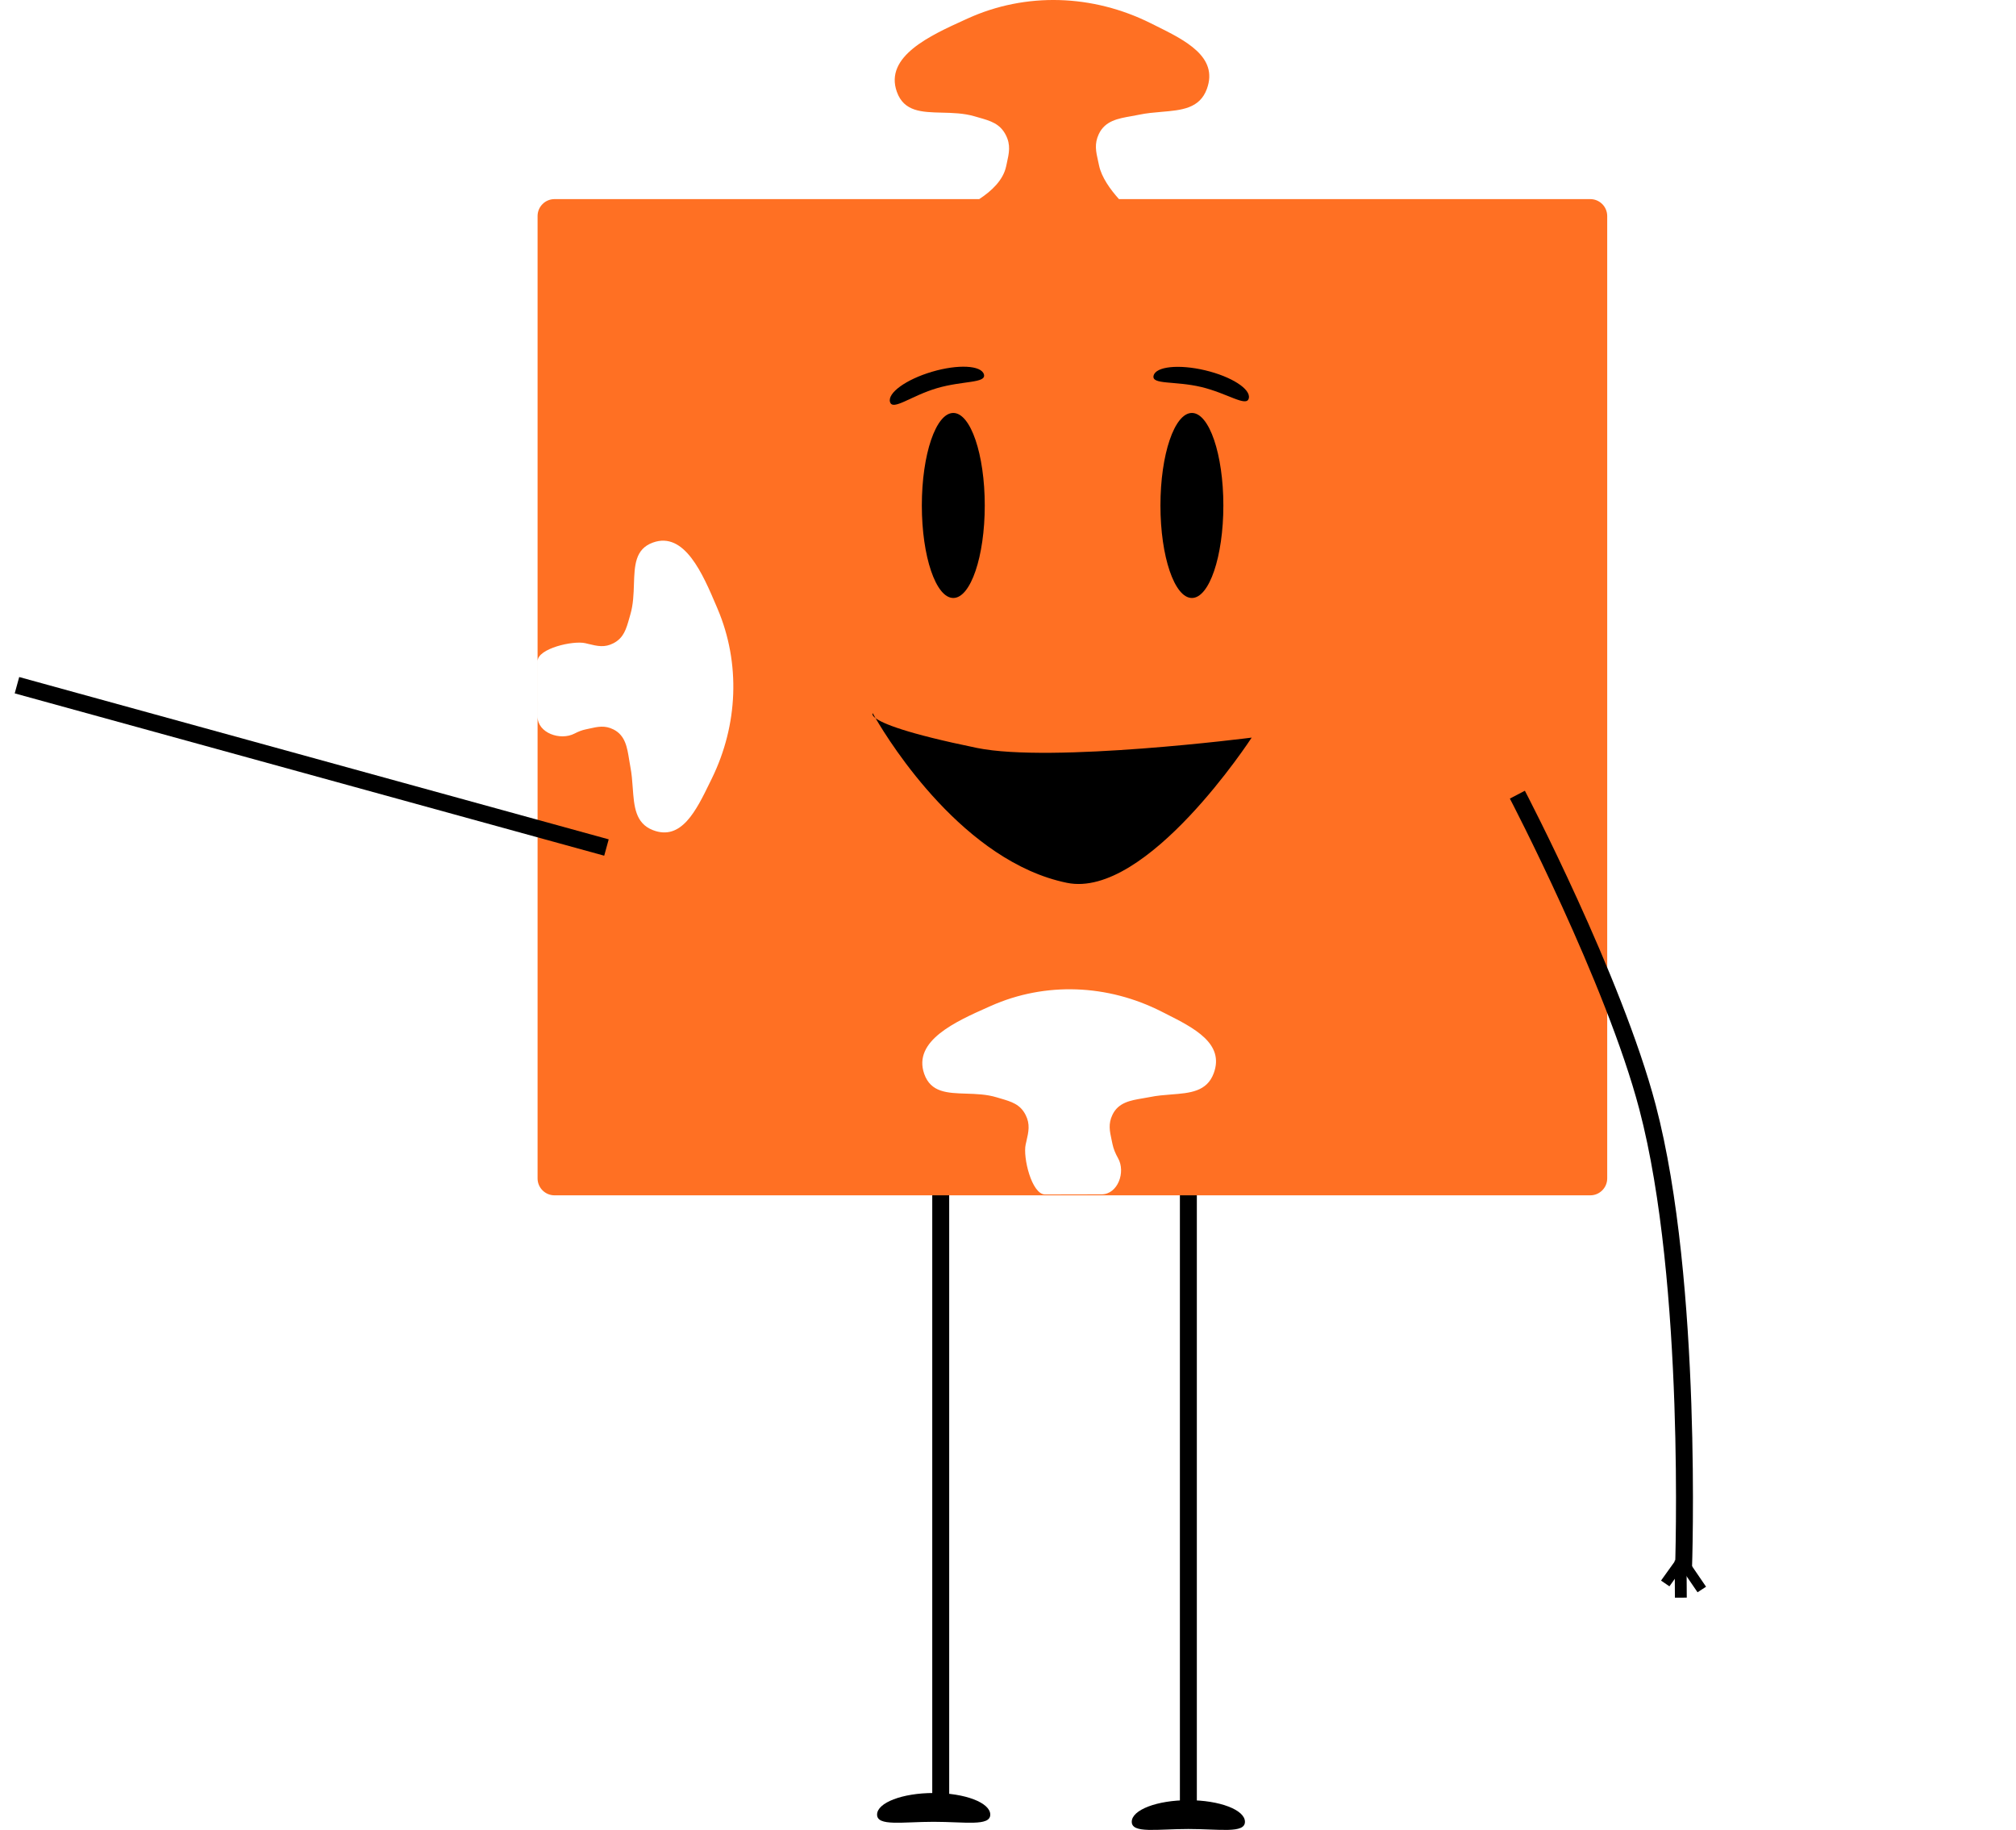 <svg width="119" height="108" viewBox="0 0 119 108" fill="none" xmlns="http://www.w3.org/2000/svg">
<g id="Jigna">
<path id="Vector 9" d="M70.147 69.697V107.095" stroke="black"/>
<path id="Ellipse 199" d="M73.486 107.52C73.486 108.225 71.99 107.945 70.145 107.945C68.3 107.945 66.805 108.225 66.805 107.52C66.805 106.816 68.3 106.245 70.145 106.245C71.99 106.245 73.486 106.816 73.486 107.52Z" fill="black"/>
<path id="Vector 8" d="M55.529 68.847V106.246" stroke="black"/>
<path id="Ellipse 198" d="M58.453 107.096C58.453 107.8 56.957 107.521 55.112 107.521C53.267 107.521 51.772 107.8 51.772 107.096C51.772 106.392 53.267 105.821 55.112 105.821C56.957 105.821 58.453 106.392 58.453 107.096Z" fill="black"/>
<path id="Union" fill-rule="evenodd" clip-rule="evenodd" d="M57.801 11.751C58.562 11.255 59.217 10.614 59.387 9.829C59.401 9.766 59.414 9.704 59.428 9.644C59.565 9.027 59.671 8.554 59.369 7.966C59.023 7.292 58.462 7.132 57.772 6.936C57.693 6.914 57.612 6.891 57.529 6.866C56.894 6.679 56.227 6.663 55.598 6.648C54.409 6.619 53.36 6.594 52.94 5.421C52.191 3.33 54.914 2.093 56.949 1.169C57.003 1.144 57.056 1.12 57.109 1.096C60.567 -0.478 64.507 -0.329 67.91 1.364C67.996 1.407 68.083 1.45 68.17 1.493C69.972 2.384 71.928 3.352 71.241 5.243C70.817 6.41 69.745 6.502 68.559 6.602C68.122 6.64 67.67 6.678 67.228 6.772C67.076 6.805 66.921 6.832 66.767 6.859C65.993 6.995 65.228 7.13 64.86 7.913C64.588 8.49 64.691 8.942 64.822 9.526C64.84 9.607 64.859 9.689 64.877 9.775C65.025 10.467 65.536 11.18 66.05 11.751H93.87C94.422 11.751 94.87 12.199 94.87 12.751V69.547C94.87 70.099 94.422 70.547 93.87 70.547H32.732C32.18 70.547 31.732 70.099 31.732 69.547V12.751C31.732 12.199 32.18 11.751 32.732 11.751H57.801ZM31.733 42.298C31.733 43.255 33.072 43.735 33.919 43.291C34.129 43.181 34.343 43.097 34.554 43.052C34.631 43.036 34.705 43.019 34.776 43.003L34.776 43.003C35.298 42.886 35.702 42.796 36.214 43.052C36.908 43.4 37.021 44.111 37.136 44.829C37.159 44.973 37.182 45.117 37.209 45.258C37.289 45.668 37.32 46.088 37.349 46.493C37.429 47.594 37.501 48.589 38.537 48.992C40.216 49.645 41.095 47.84 41.905 46.177C41.944 46.096 41.983 46.016 42.022 45.937C43.56 42.796 43.726 39.145 42.354 35.925L42.291 35.776C41.485 33.881 40.406 31.345 38.537 32.022C37.488 32.401 37.456 33.374 37.42 34.476C37.401 35.059 37.381 35.677 37.209 36.264C37.187 36.341 37.166 36.416 37.145 36.489C36.964 37.127 36.817 37.646 36.214 37.961C35.687 38.236 35.266 38.133 34.718 38.001L34.718 38.001C34.664 37.988 34.61 37.974 34.554 37.961C33.829 37.79 31.733 38.275 31.733 39.02V42.298ZM61.687 70.496C60.901 70.497 60.371 68.308 60.544 67.542C60.557 67.483 60.57 67.425 60.583 67.37C60.716 66.795 60.818 66.353 60.54 65.803C60.222 65.171 59.699 65.018 59.056 64.83C58.982 64.808 58.907 64.786 58.83 64.763C58.238 64.583 57.615 64.564 57.028 64.545C55.919 64.51 54.94 64.479 54.555 63.38C53.87 61.423 56.421 60.288 58.328 59.439L58.477 59.373C61.717 57.928 65.394 58.095 68.559 59.7C68.639 59.74 68.719 59.781 68.799 59.821L68.801 59.822C70.477 60.667 72.297 61.585 71.642 63.346C71.238 64.432 70.237 64.51 69.129 64.595C68.721 64.627 68.298 64.66 67.886 64.745C67.743 64.774 67.599 64.798 67.454 64.822C66.731 64.944 66.016 65.064 65.666 65.792C65.409 66.329 65.501 66.752 65.62 67.298C65.632 67.351 65.643 67.406 65.655 67.462C65.66 67.485 65.665 67.508 65.67 67.531C65.726 67.805 65.843 68.084 65.996 68.354C66.462 69.179 65.975 70.487 65.028 70.489L61.687 70.496Z" fill="#FF7023"/>
<ellipse id="Ellipse 193" cx="56.271" cy="29.832" rx="1.857" ry="5.46" fill="black"/>
<path id="Ellipse 195" d="M58.078 22.093C58.236 22.629 56.837 22.459 55.307 22.91C53.776 23.361 52.694 24.262 52.536 23.726C52.378 23.19 53.491 22.39 55.021 21.939C56.551 21.489 57.92 21.558 58.078 22.093Z" fill="black"/>
<path id="Ellipse 196" d="M73.714 23.506C73.585 24.05 72.455 23.208 70.903 22.839C69.351 22.471 67.963 22.716 68.093 22.172C68.222 21.629 69.585 21.487 71.137 21.855C72.689 22.224 73.843 22.963 73.714 23.506Z" fill="black"/>
<ellipse id="Ellipse 194" cx="70.355" cy="29.832" rx="1.857" ry="5.46" fill="black"/>
<path id="Vector 11" d="M51.68 42.383C51.421 42.189 51.516 42.094 51.516 42.094C51.516 42.094 51.572 42.197 51.68 42.383C52.102 42.7 53.456 43.279 57.666 44.142C62.081 45.047 73.884 43.533 73.884 43.533C73.884 43.533 67.689 53.069 62.977 52.103C56.92 50.861 52.563 43.896 51.68 42.383Z" fill="black"/>
<path id="Vector 13" d="M89.567 46.9C89.567 46.9 95.266 57.81 97.248 65.339C99.98 75.721 99.374 92.608 99.374 92.608" stroke="black"/>
<line id="Line 73" y1="-0.3" x2="1.886" y2="-0.3" transform="matrix(0.564 0.826 0.838 -0.546 99.641 92.089)" stroke="black" stroke-width="0.6"/>
<line id="Line 75" y1="-0.3" x2="1.887" y2="-0.3" transform="matrix(-0.582 0.813 0.826 0.564 99.641 92.089)" stroke="black" stroke-width="0.6"/>
<line id="Line 74" y1="-0.35" x2="2.204" y2="-0.35" transform="matrix(0.006 1 1 -0.005 99.553 92.086)" stroke="black" stroke-width="0.7"/>
<path id="Vector 12" d="M35.798 50.02L1.001 40.44" stroke="black"/>
</g>
</svg>

